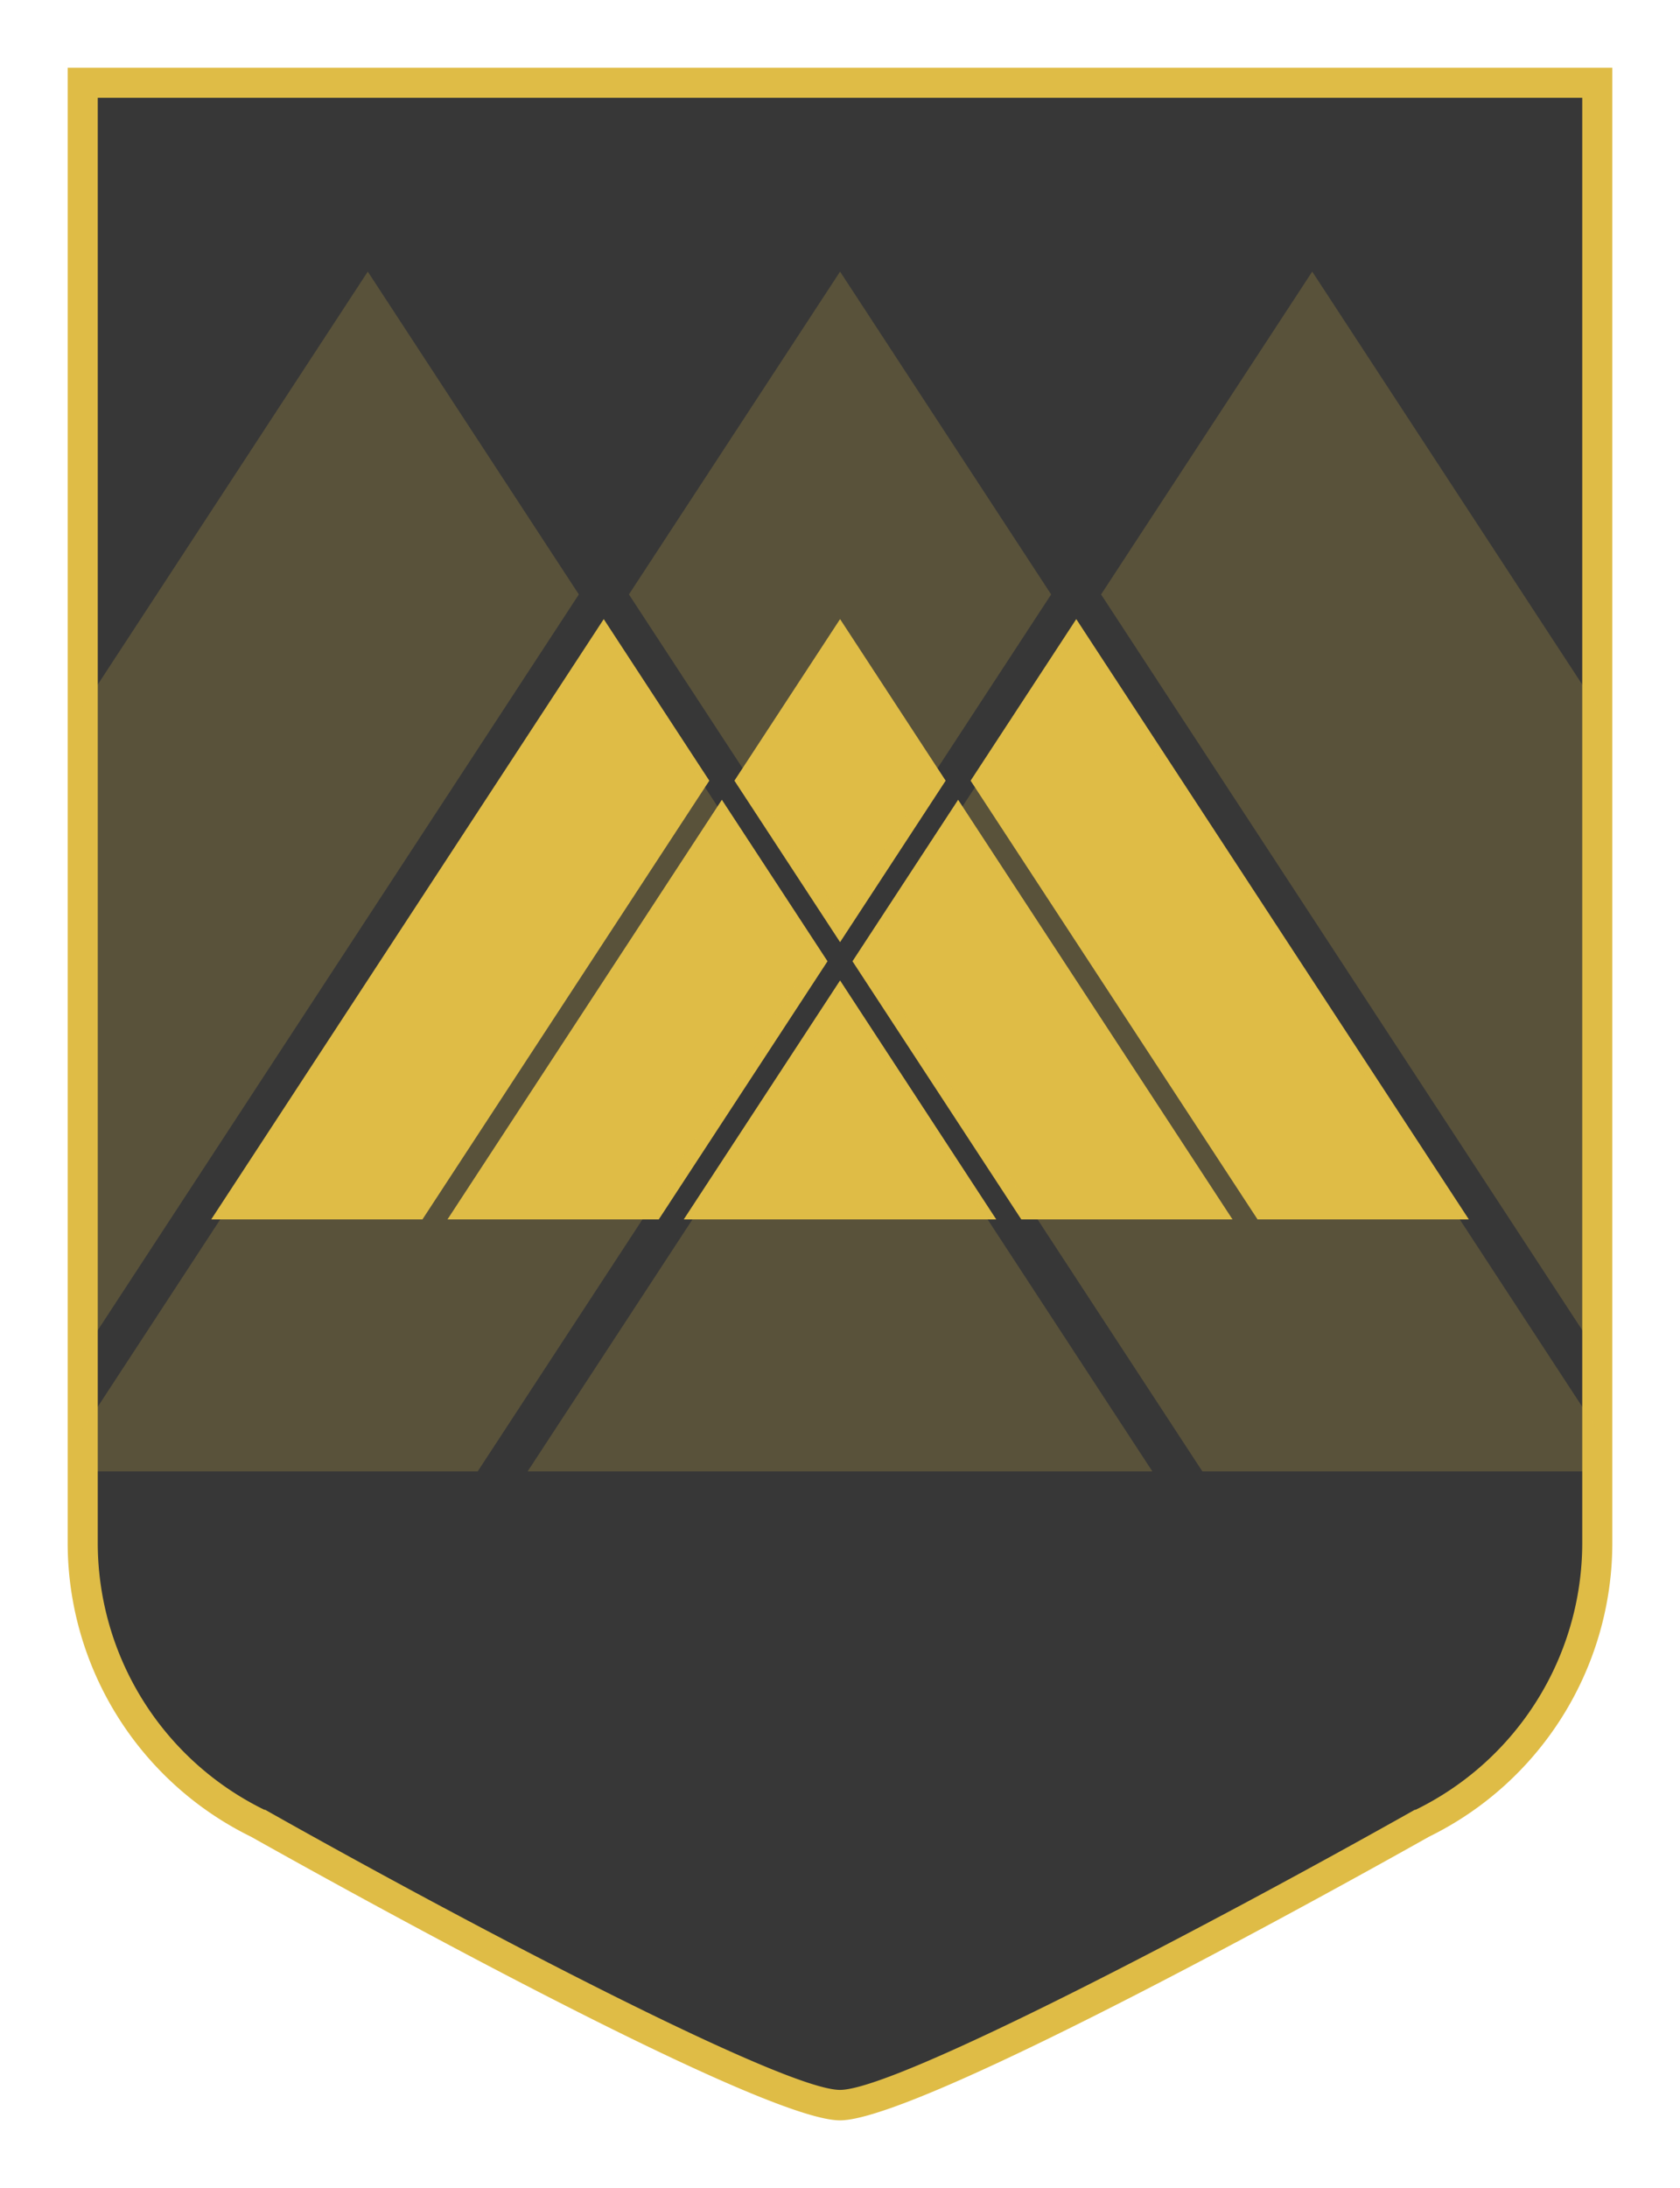 <svg id="Layer_1" data-name="Layer 1" xmlns="http://www.w3.org/2000/svg" xmlns:xlink="http://www.w3.org/1999/xlink" viewBox="0 0 223.42 290.9"><defs><style>.cls-1{fill:none;}.cls-2{fill:#373737;}.cls-3{fill:#dfbc46;}.cls-4{clip-path:url(#clip-path);}.cls-5{opacity:0.2;}</style><clipPath id="clip-path"><path class="cls-1" d="M189.13,242.41s-66.61,37.49-77.42,37.49-77.42-37.49-77.42-37.49A41.29,41.29,0,0,1,11,205.25V11H212.42V205.25A41.28,41.28,0,0,1,189.13,242.41Z"/></clipPath></defs><title>class_warlock_hover</title><path class="cls-2" d="M189.13,242.41s-66.61,37.49-77.42,37.49-77.42-37.49-77.42-37.49A41.29,41.29,0,0,1,11,205.25V11H212.42V205.25A41.28,41.28,0,0,1,189.13,242.41Z"/><path class="cls-3" d="M111.71,281.9c-11,0-71.23-33.72-78.35-37.72A43.53,43.53,0,0,1,9,205.25V9H214.42V205.25a43.53,43.53,0,0,1-24.36,38.93C182.94,248.19,122.7,281.9,111.71,281.9ZM13,13V205.25a39.52,39.52,0,0,0,22.16,35.36l.11,0c26.59,15,68.9,37.24,76.44,37.24s49.85-22.27,76.44-37.24l.11,0a39.52,39.52,0,0,0,22.16-35.36V13Z"/><polygon class="cls-3" points="87.61 162.12 110.05 127.8 96 106.33 59.51 162.12 87.61 162.12"/><polygon class="cls-3" points="28.09 162.12 56.18 162.12 94.33 103.79 80.29 82.31 28.09 162.12"/><polygon class="cls-3" points="111.72 125.26 125.76 103.79 111.72 82.31 97.67 103.79 111.72 125.26"/><polygon class="cls-3" points="143.13 82.31 129.08 103.79 167.24 162.12 195.34 162.12 143.13 82.31"/><polygon class="cls-3" points="163.91 162.12 127.42 106.33 113.37 127.8 135.82 162.12 163.91 162.12"/><polygon class="cls-3" points="132.49 162.12 111.72 130.35 90.93 162.12 111.72 162.12 132.49 162.12"/><g class="cls-4"><g class="cls-5"><polygon class="cls-3" points="63.53 195.62 108.39 127.03 80.31 84.12 7.38 195.62 63.53 195.62"/><polygon class="cls-3" points="-55.42 195.62 0.73 195.62 76.98 79.03 48.91 36.11 -55.42 195.62"/><polygon class="cls-3" points="111.72 121.95 139.79 79.03 111.72 36.11 83.64 79.03 111.72 121.95"/><polygon class="cls-3" points="174.51 36.11 146.43 79.03 222.7 195.62 278.84 195.62 174.51 36.11"/><polygon class="cls-3" points="216.04 195.62 143.11 84.12 115.03 127.03 159.9 195.62 216.04 195.62"/><polygon class="cls-3" points="153.25 195.62 111.72 132.12 70.17 195.62 111.72 195.62 153.25 195.62"/></g></g></svg>